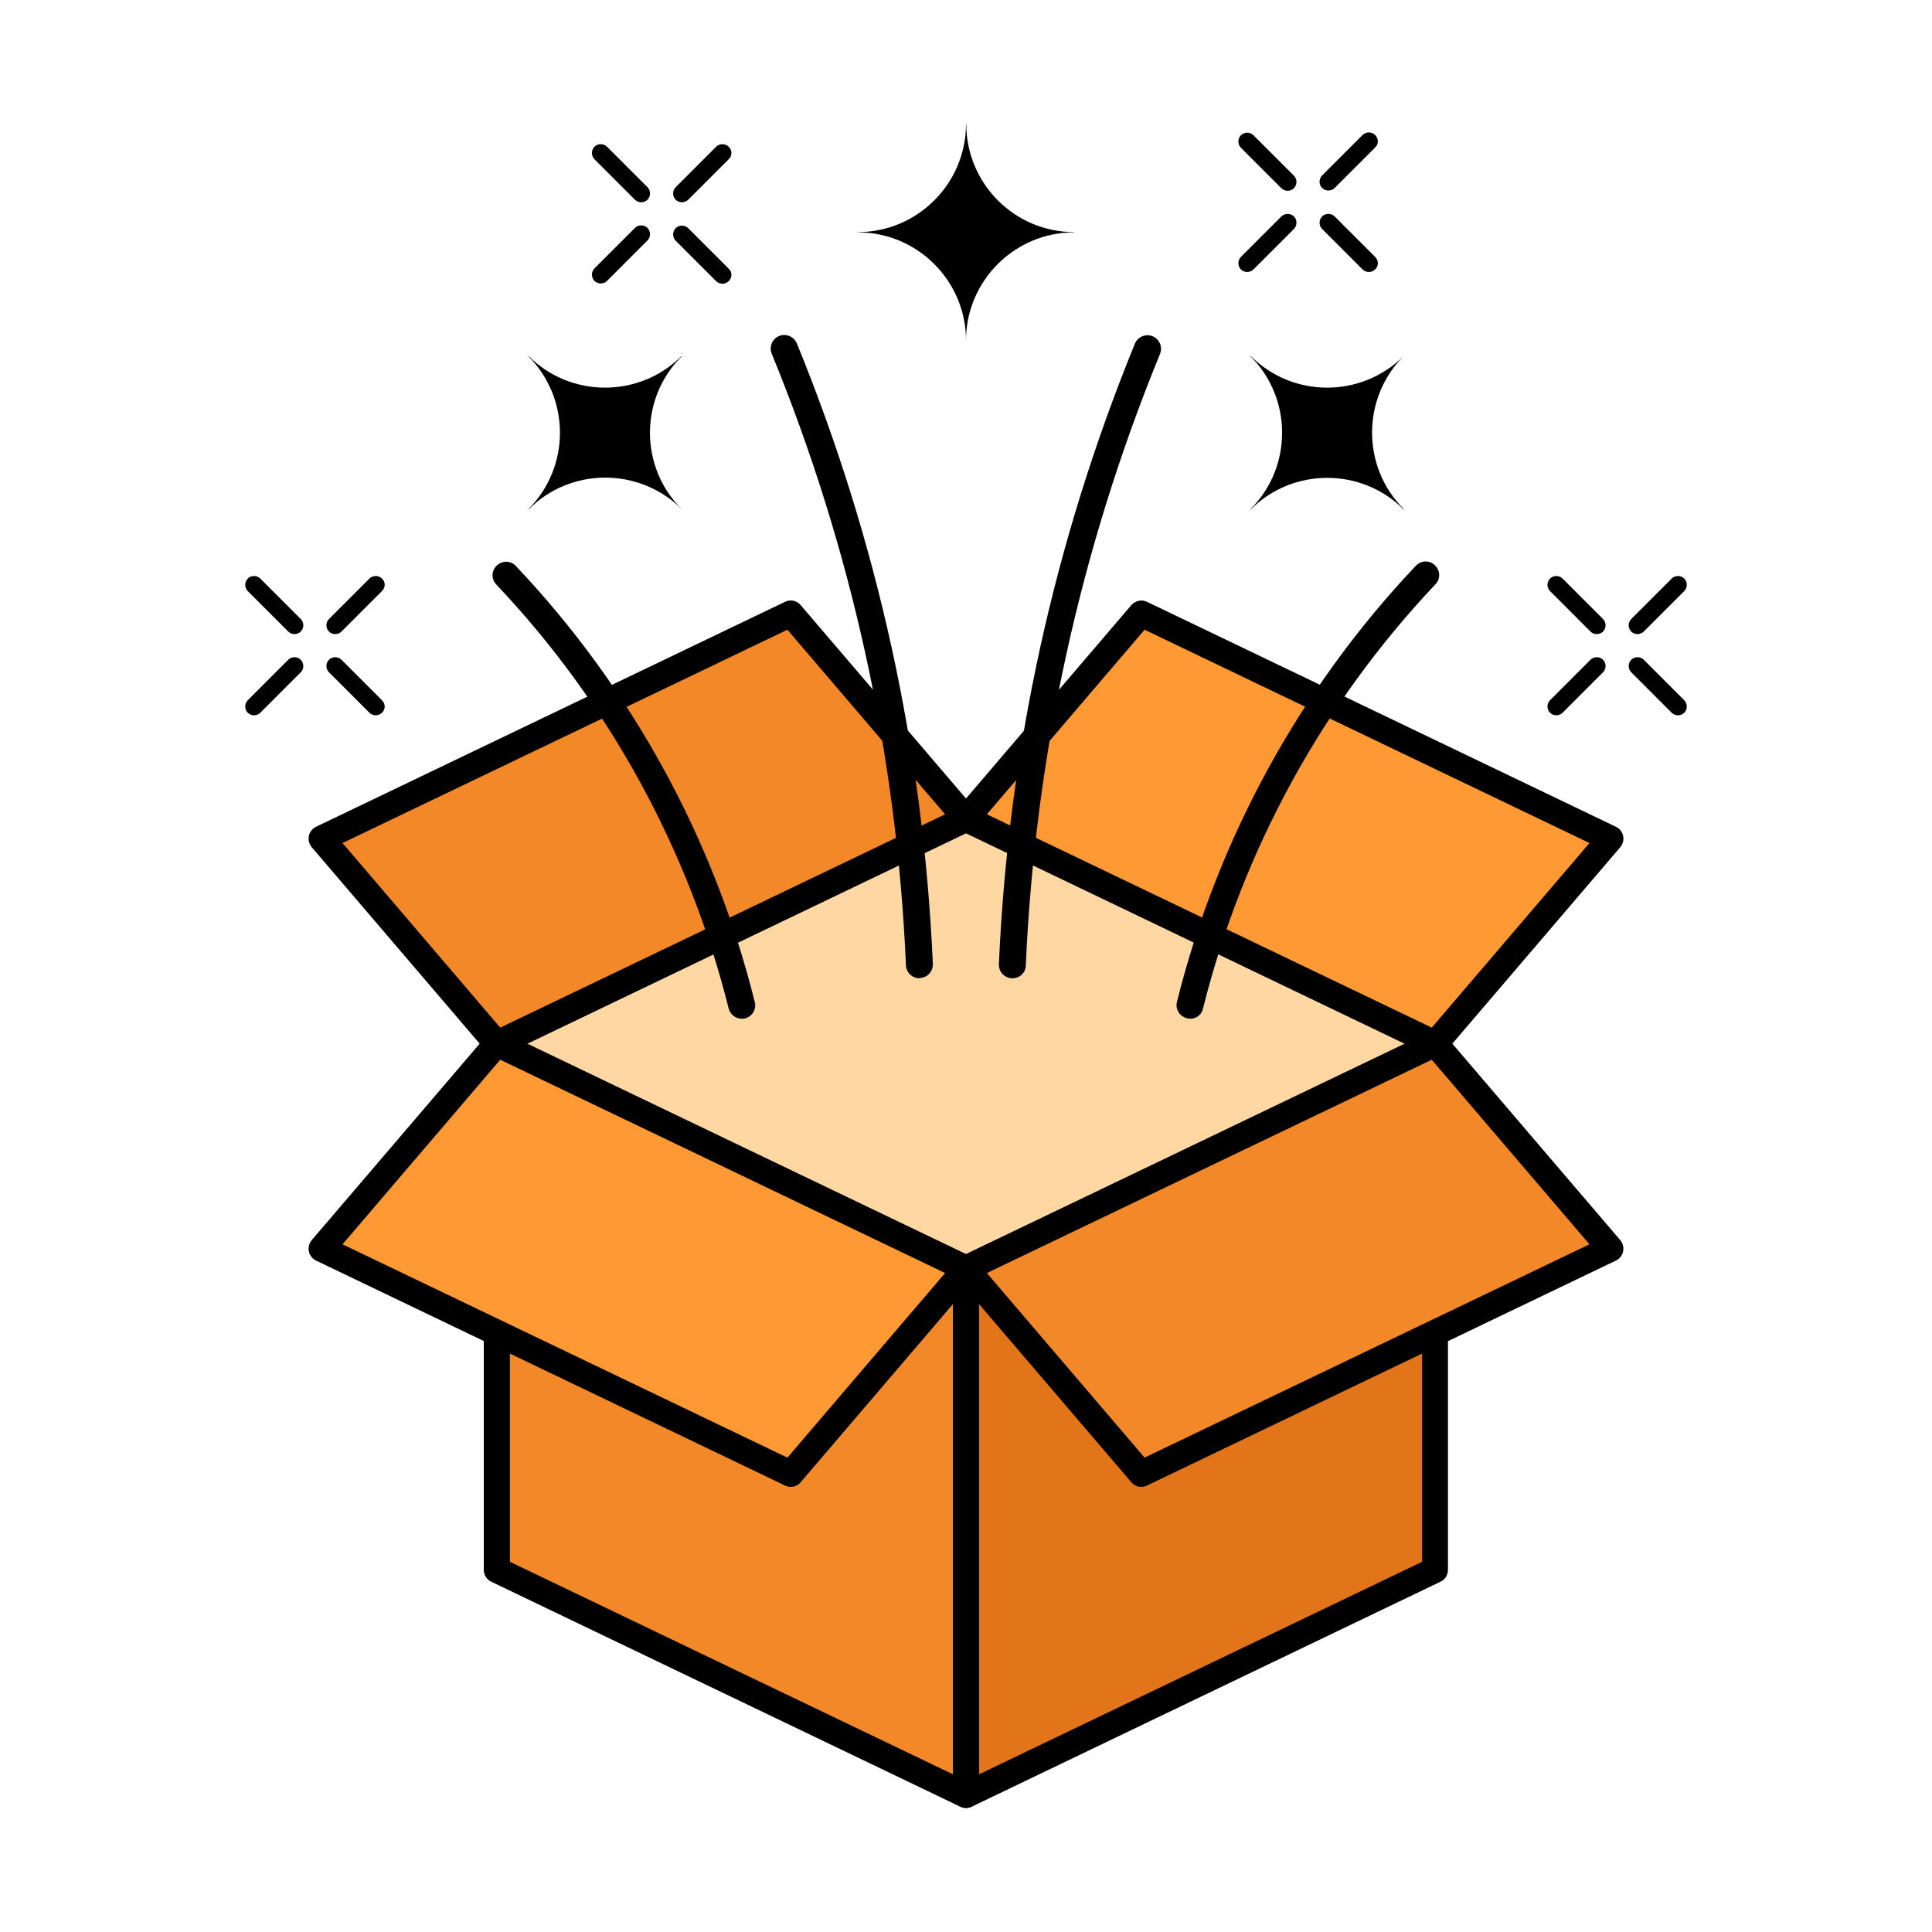 <svg id="Layer_1" enable-background="new 0 0 74 74" height="512" viewBox="0 0 74 74" width="512" xmlns="http://www.w3.org/2000/svg"><g><g><path d="m37 48.6v20.15l-17.97-8.62v-20.15z" fill="#f28827"/></g><g><path d="m54.97 39.98v20.15l-17.97 8.62v-20.15z" fill="#e2741a"/></g><g><path d="m37 69.25c-.07 0-.15-.02-.22-.05l-17.97-8.62c-.17-.08-.28-.26-.28-.45v-20.15c0-.17.09-.33.23-.42.15-.09.33-.1.48-.03l17.97 8.62c.17.08.28.26.28.45v20.15c0 .17-.09.33-.23.42-.07.05-.17.08-.26.08zm-17.47-9.43 16.97 8.14v-19.05l-16.97-8.14z"/></g><g><path d="m37 69.25c-.09 0-.19-.03-.27-.08-.15-.09-.23-.25-.23-.42v-20.15c0-.19.11-.37.28-.45l17.97-8.62c.16-.07.34-.06.48.03.15.09.23.25.23.42v20.15c0 .19-.11.37-.28.45l-17.96 8.62c-.07.03-.15.05-.22.05zm.5-20.34v19.05l16.97-8.14v-19.05z"/></g><g><path d="m54.97 39.98-17.97 8.62-17.97-8.62 17.97-8.63z" fill="#ffd7a3"/></g><g><path d="m37 49.1c-.07 0-.15-.02-.22-.05l-17.97-8.62c-.17-.08-.28-.26-.28-.45s.11-.37.28-.45l17.97-8.63c.14-.07.3-.07.43 0l17.97 8.63c.17.08.28.26.28.45s-.11.37-.28.45l-17.97 8.62c-.06.03-.14.05-.21.05zm-16.82-9.12 16.82 8.06 16.82-8.06-16.82-8.07z"/></g><g><path d="m37 31.36 6.71-7.86 17.97 8.62-6.71 7.86z" fill="#f93"/></g><g><path d="m19.03 39.98-6.71-7.86 17.97-8.62 6.71 7.86z" fill="#f28827"/></g><g><path d="m54.97 40.48c-.07 0-.15-.02-.22-.05l-17.97-8.62c-.14-.07-.24-.2-.27-.35s.01-.31.11-.43l6.71-7.85c.15-.17.39-.23.6-.13l17.97 8.62c.14.07.24.2.27.35s-.01.31-.11.43l-6.71 7.85c-.09.12-.23.18-.38.18zm-17.17-9.29 17.04 8.17 6.04-7.07-17.04-8.17z"/></g><g><path d="m19.03 40.48c-.14 0-.28-.06-.38-.18l-6.71-7.85c-.1-.12-.14-.28-.11-.43s.13-.28.27-.35l17.97-8.62c.2-.1.45-.05.6.13l6.71 7.85c.1.12.14.28.11.43s-.13.28-.27.35l-17.97 8.62c-.08.03-.15.05-.22.05zm-5.91-8.19 6.04 7.07 17.04-8.17-6.04-7.07z"/></g><g><g><path d="m45.59 39.02c-.04 0-.08-.01-.13-.02-.28-.07-.45-.35-.38-.63 1.56-6.25 4.72-12.02 9.15-16.7.2-.21.53-.22.73-.02.21.2.22.53.02.73-4.3 4.55-7.38 10.16-8.9 16.24-.05.25-.26.4-.49.4z"/></g><g><path d="m38.78 37.47c-.01 0-.02 0-.02 0-.29-.01-.51-.25-.5-.54.36-8.19 2.11-16.18 5.21-23.77.11-.26.41-.39.68-.28.26.11.39.41.28.68-3.06 7.47-4.78 15.35-5.14 23.42 0 .27-.23.49-.51.49z"/></g><g><path d="m28.41 39.02c-.23 0-.44-.16-.5-.39-1.52-6.08-4.59-11.69-8.9-16.24-.2-.21-.19-.54.02-.73.21-.2.54-.19.73.02 4.43 4.68 7.59 10.45 9.15 16.7.07.28-.1.56-.38.63-.03.01-.08.01-.12.01z"/></g><g><path d="m35.22 37.47c-.28 0-.51-.22-.52-.5-.35-8.07-2.08-15.95-5.14-23.42-.11-.27.02-.57.28-.68s.57.02.68.28c3.1 7.58 4.85 15.58 5.21 23.77.01.29-.21.53-.5.54.01.01 0 .01-.01.01z"/></g></g><g><g><path d="m53.76 13.64c-1.61 1.62-1.61 4.25.01 5.86l-.01.01c-1.61-1.61-4.24-1.61-5.85 0l-.01-.01c1.61-1.61 1.61-4.24 0-5.85l.01-.01c1.61 1.61 4.23 1.61 5.85 0z"/></g><g><path d="m26.11 19.5c-1.62-1.61-4.25-1.61-5.86.01l-.01-.01c1.61-1.61 1.61-4.24 0-5.85l.01-.01c1.61 1.61 4.24 1.61 5.85 0l.01.01c-1.62 1.61-1.62 4.24 0 5.85z"/></g><g><path d="m41.14 8.89v.01c-2.28 0-4.14 1.86-4.14 4.14 0-2.28-1.86-4.14-4.14-4.14v-.01c2.28 0 4.14-1.86 4.14-4.14h.01c0 2.28 1.85 4.14 4.13 4.14z"/></g><g><path d="m49.56 7.21c-.13.13-.35.13-.48 0l-1.55-1.55c-.13-.13-.13-.35 0-.48s.35-.13.48 0l1.55 1.55c.13.13.13.34 0 .48z"/></g><g><path d="m52.67 10.32c-.13.13-.35.13-.48 0l-1.55-1.55c-.13-.13-.13-.35 0-.48s.35-.13.48 0l1.55 1.55c.14.14.14.35 0 .48z"/></g><g><path d="m52.67 5.65-1.55 1.55c-.13.13-.35.13-.48 0s-.13-.35 0-.48l1.55-1.55c.13-.13.35-.13.48 0 .14.14.14.35 0 .48z"/></g><g><path d="m49.56 8.77-1.55 1.55c-.13.13-.35.13-.48 0s-.13-.35 0-.48l1.55-1.55c.13-.13.35-.13.48 0s.13.35 0 .48z"/></g><g><path d="m61.4 24.19c-.13.13-.35.13-.48 0l-1.55-1.55c-.13-.13-.13-.35 0-.48s.35-.13.48 0l1.55 1.55c.13.13.13.35 0 .48z"/></g><g><path d="m64.51 27.3c-.13.13-.35.13-.48 0l-1.55-1.55c-.13-.13-.13-.35 0-.48s.35-.13.48 0l1.55 1.55c.13.14.13.35 0 .48z"/></g><g><path d="m64.51 22.64-1.55 1.55c-.13.13-.35.13-.48 0s-.13-.35 0-.48l1.55-1.55c.13-.13.35-.13.48 0s.13.34 0 .48z"/></g><g><path d="m61.4 25.75-1.55 1.55c-.13.13-.35.13-.48 0s-.13-.35 0-.48l1.55-1.55c.13-.13.35-.13.48 0 .13.14.13.35 0 .48z"/></g><g><path d="m11.52 24.19c-.13.13-.35.13-.48 0l-1.55-1.55c-.13-.13-.13-.35 0-.48s.35-.13.48 0l1.55 1.55c.13.13.13.35 0 .48z"/></g><g><path d="m14.63 27.3c-.13.13-.35.13-.48 0l-1.55-1.55c-.13-.13-.13-.35 0-.48s.35-.13.48 0l1.55 1.55c.14.14.14.35 0 .48z"/></g><g><path d="m14.63 22.64-1.55 1.55c-.13.13-.35.13-.48 0s-.13-.35 0-.48l1.55-1.55c.13-.13.35-.13.48 0 .14.13.14.34 0 .48z"/></g><g><path d="m11.52 25.75-1.55 1.55c-.13.13-.35.13-.48 0s-.13-.35 0-.48l1.55-1.55c.13-.13.35-.13.48 0 .13.14.13.35 0 .48z"/></g><g><path d="m24.8 7.65c-.13.13-.35.13-.48 0l-1.55-1.55c-.13-.13-.13-.35 0-.48s.35-.13.48 0l1.55 1.55c.13.13.13.35 0 .48z"/></g><g><path d="m27.91 10.77c-.13.13-.35.13-.48 0l-1.55-1.55c-.13-.13-.13-.35 0-.48s.35-.13.48 0l1.55 1.55c.14.13.14.34 0 .48z"/></g><g><path d="m27.91 6.1-1.55 1.55c-.13.13-.35.13-.48 0s-.13-.35 0-.48l1.55-1.55c.13-.13.35-.13.48 0 .14.13.14.35 0 .48z"/></g><g><path d="m24.8 9.21-1.55 1.55c-.13.13-.35.13-.48 0s-.13-.35 0-.48l1.55-1.55c.13-.13.35-.13.48 0s.13.35 0 .48z"/></g></g><g><path d="m37 48.6-6.71 7.85-17.97-8.62 6.71-7.85z" fill="#f93"/></g><g><path d="m54.97 39.98 6.71 7.85-17.97 8.62-6.71-7.85z" fill="#f28827"/></g><g><path d="m30.29 56.95c-.07 0-.15-.02-.22-.05l-17.97-8.62c-.14-.07-.24-.2-.27-.35s.01-.31.11-.43l6.71-7.85c.15-.17.39-.22.6-.13l17.97 8.62c.14.07.24.2.27.35s-.01.31-.11.43l-6.71 7.85c-.1.12-.24.18-.38.18zm-17.17-9.29 17.04 8.17 6.04-7.07-17.04-8.17z"/></g><g><path d="m43.71 56.95c-.14 0-.28-.06-.38-.18l-6.71-7.85c-.1-.12-.14-.28-.11-.43s.13-.28.27-.35l17.97-8.62c.2-.1.45-.05.6.13l6.71 7.85c.1.12.14.28.11.43s-.13.28-.27.35l-17.97 8.62c-.07.03-.15.05-.22.05zm-5.91-8.19 6.04 7.07 17.04-8.17-6.04-7.07z"/></g></g></svg>